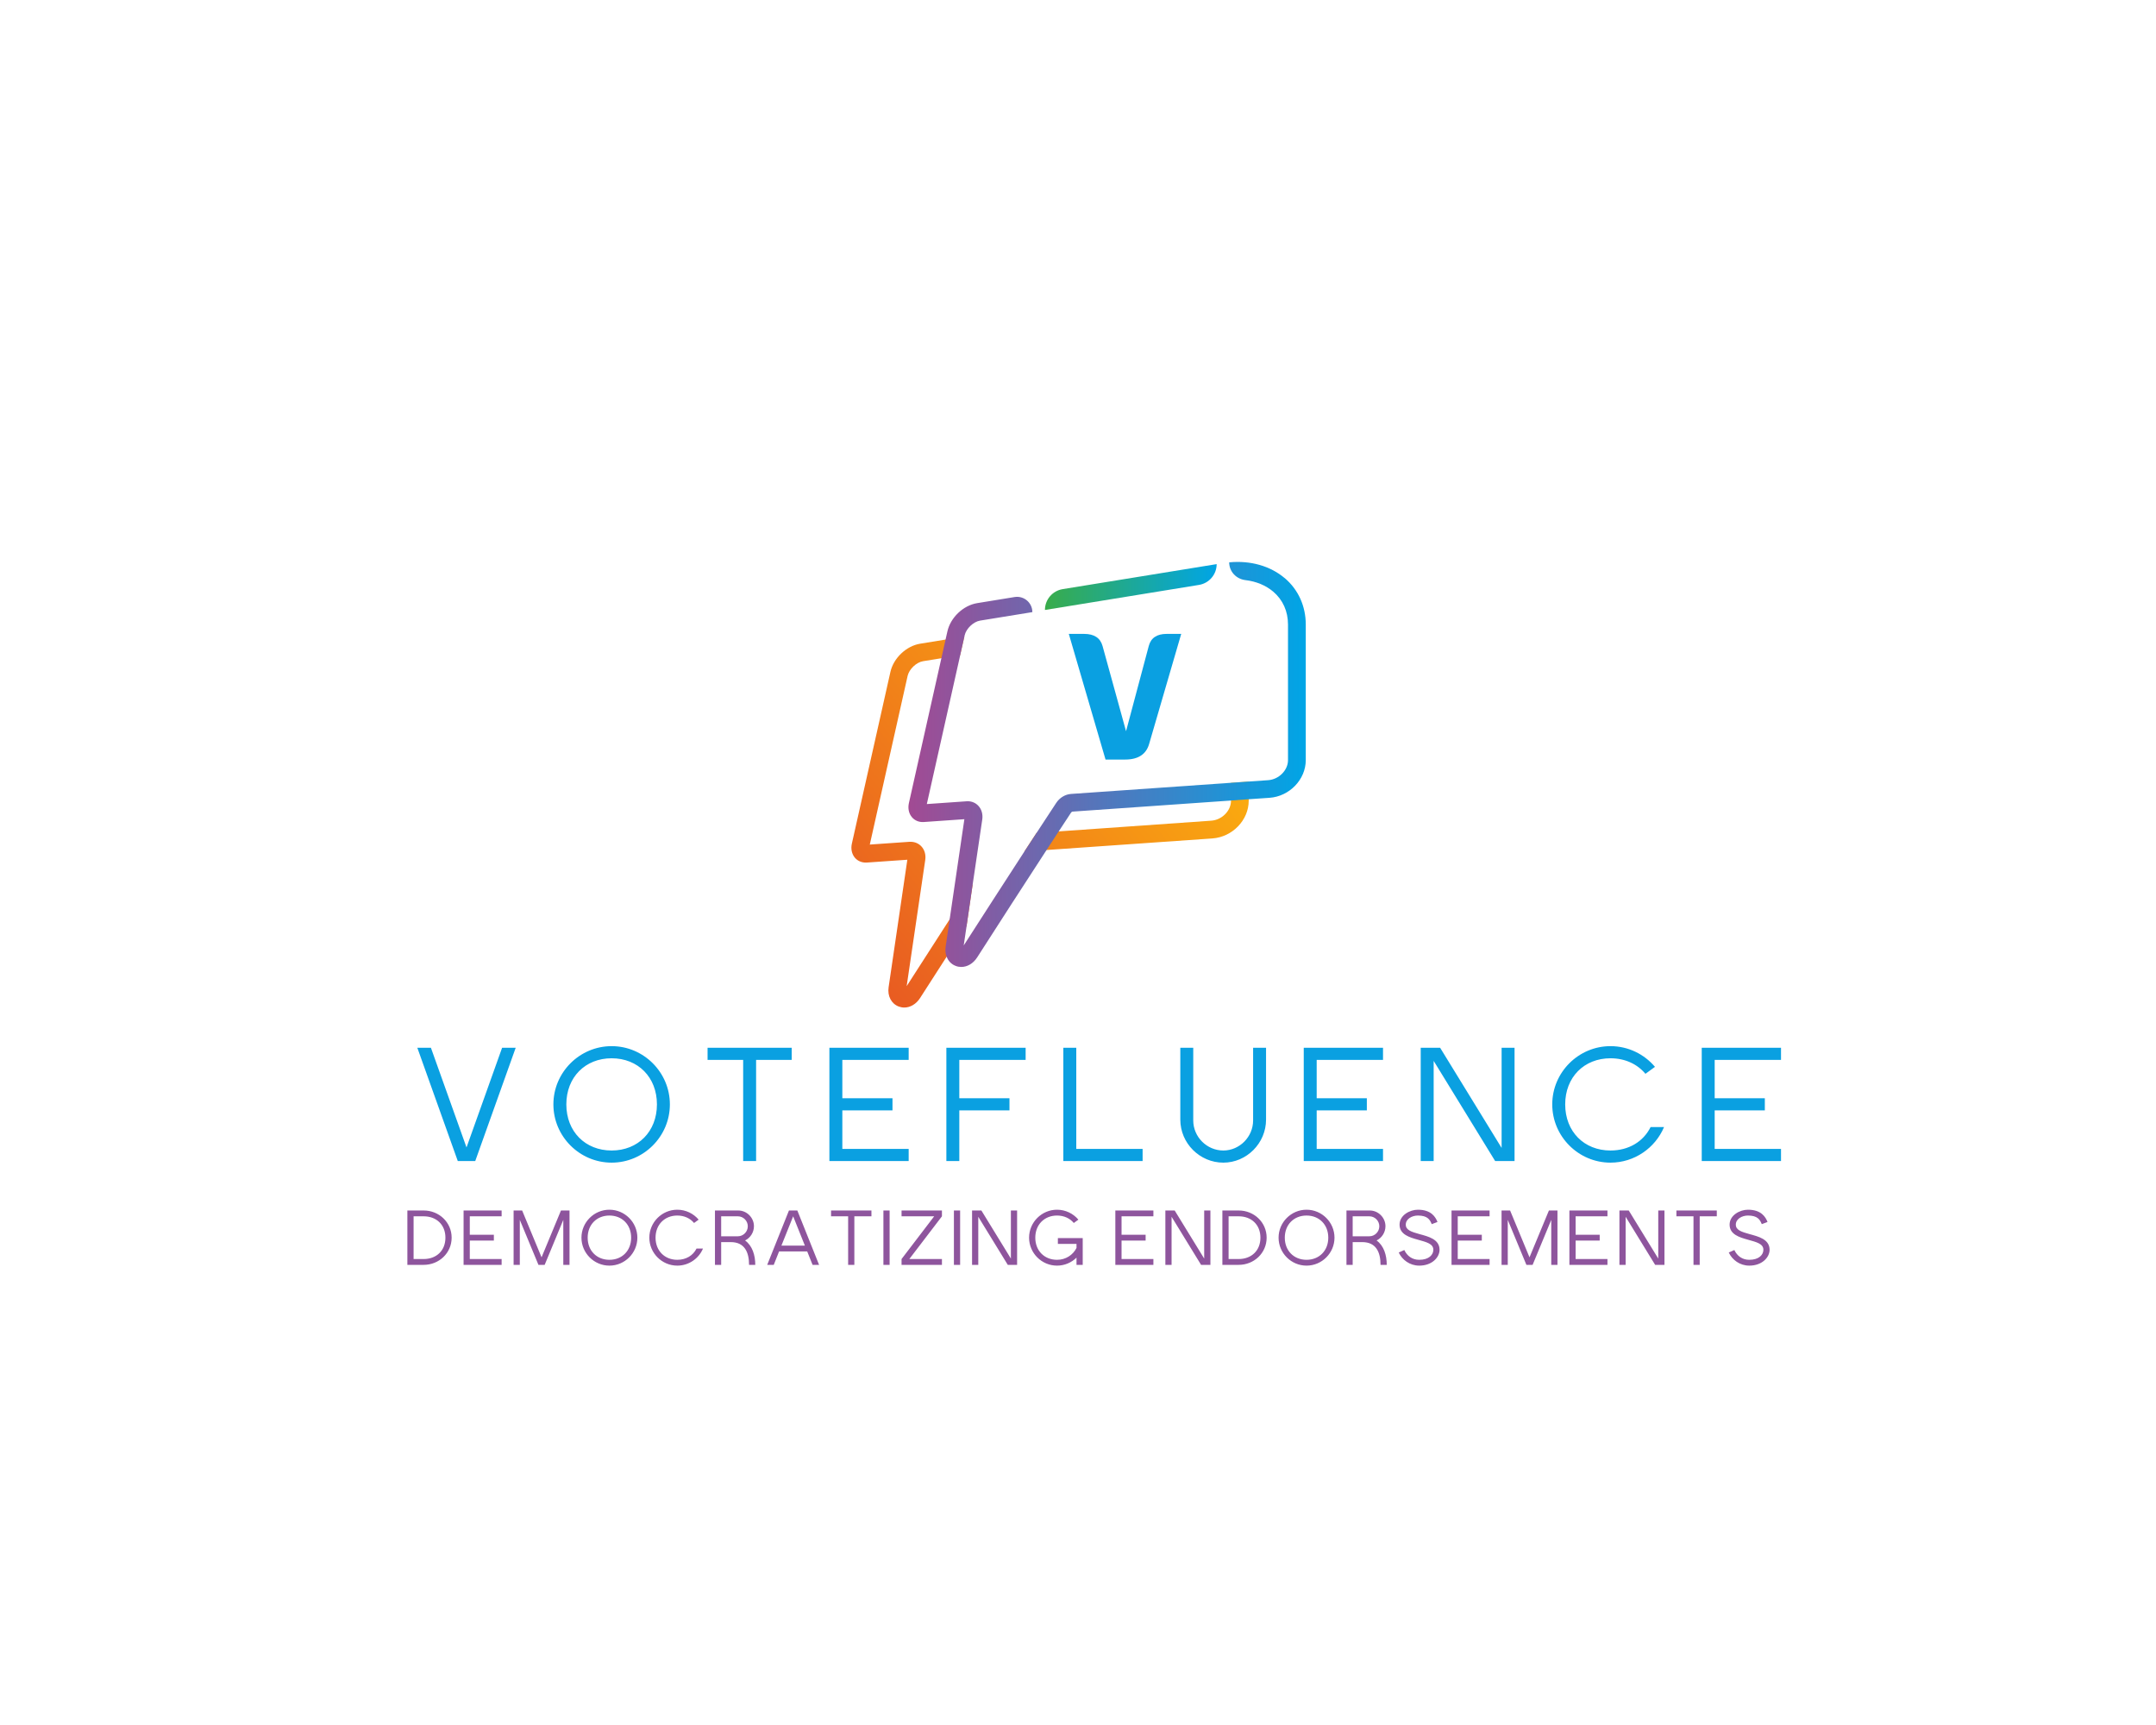 <?xml version="1.0" encoding="UTF-8" standalone="no" ?>
<!DOCTYPE svg PUBLIC "-//W3C//DTD SVG 1.1//EN" "http://www.w3.org/Graphics/SVG/1.1/DTD/svg11.dtd">
<svg xmlns="http://www.w3.org/2000/svg" xmlns:xlink="http://www.w3.org/1999/xlink" version="1.1" width="1280" height="1024" viewBox="0 0 1280 1024" xml:space="preserve">
<desc>Created with Fabric.js 5.3.0</desc>
<defs>
</defs>
<g transform="matrix(1 0 0 1 640 512)" id="background-logo"  >
<rect style="stroke: none; stroke-width: 0; stroke-dasharray: none; stroke-linecap: butt; stroke-dashoffset: 0; stroke-linejoin: miter; stroke-miterlimit: 4; fill: rgb(255,255,255); fill-opacity: 0; fill-rule: nonzero; opacity: 1;"  paint-order="stroke"  x="-640" y="-512" rx="0" ry="0" width="1280" height="1024" />
</g>
<g transform="matrix(1.921 0 0 1.921 640.346 465.837)" id="logo-logo"  >
<g style=""  paint-order="stroke"   >
		<g transform="matrix(0.873 0 0 0.873 -8.817 11.522)"  >
<linearGradient id="SVGID_54_76316" gradientUnits="userSpaceOnUse" gradientTransform="matrix(1 0 0 1 0 0)"  x1="10.98" y1="152.91" x2="152.71" y2="39.45">
<stop offset="0%" style="stop-color:rgb(232,90,34);stop-opacity: 1"/>
<stop offset="100%" style="stop-color:rgb(255,189,11);stop-opacity: 1"/>
</linearGradient>
<path style="stroke: none; stroke-width: 1; stroke-dasharray: none; stroke-linecap: butt; stroke-dashoffset: 0; stroke-linejoin: miter; stroke-miterlimit: 4; fill: url(#SVGID_54_76316); fill-rule: nonzero; opacity: 1;"  paint-order="stroke"  transform=" translate(-89.913, -113.2)" d="M 153.97 99.32 L 153.97 105.66 C 153.97 109.24 150.75 112.48 146.94 112.73 L 92.96 116.52 L 85.12 117.06 C 83.72 119.19 82.28 121.41 80.81 123.65 L 88.65 123.11 L 147.38 119.01 C 154.47 118.51 160.24 112.53 160.24 105.67 L 160.24 98.89 L 153.97 99.33 Z M 39.16 171.25 L 45.73 126.62 C 46 124.8 45.5 123.04 44.37 121.83 C 43.39 120.78 42.03 120.2 40.56 120.2 L 40.16 120.2 L 26.1 121.18 L 39.49 61.47 C 40.03 59.09 42.59 56.66 44.93 56.28 L 51.41 55.23 L 58.08 54.14 L 59.57 47.53 L 52.9 48.62 L 43.93 50.08 C 39.01 50.88 34.48 55.18 33.39 60.1 L 19.75 120.86 C 19.33 122.72 19.73 124.56 20.84 125.86 C 21.86 127.05 23.39 127.64 25.02 127.55 L 39.39 126.55 L 32.76 171.69 C 32.3 174.81 33.74 177.53 36.34 178.51 C 36.97 178.74 37.64 178.87 38.29 178.87 C 40.42 178.87 42.52 177.66 43.9 175.5 C 46.79 171.02 49.97 166.07 53.29 160.9 C 55.61 157.32 57.98 153.64 60.36 150 L 62.54 135.09 C 59.88 139.17 57.12 143.41 54.36 147.66 C 49.05 155.92 43.71 164.16 39.18 171.25 Z" stroke-linecap="round" />
</g>
		<g transform="matrix(0.873 0 0 0.873 8.813 -6.271)"  >
<linearGradient id="SVGID_55_76317" gradientUnits="userSpaceOnUse" gradientTransform="matrix(1 0 0 1 0 0)"  x1="39.75" y1="92.83" x2="180.41" y2="92.83">
<stop offset="0%" style="stop-color:rgb(162,74,147);stop-opacity: 1"/>
<stop offset="100%" style="stop-color:rgb(0,165,230);stop-opacity: 1"/>
</linearGradient>
<path style="stroke: none; stroke-width: 1; stroke-dasharray: none; stroke-linecap: butt; stroke-dashoffset: 0; stroke-linejoin: miter; stroke-miterlimit: 4; fill: url(#SVGID_55_76317); fill-rule: nonzero; opacity: 1;"  paint-order="stroke"  transform=" translate(-110.098, -92.828)" d="M 172.96 26.87 C 167.88 22.56 160.83 20.57 153.32 21.29 L 153.32 21.29 C 153.32 24.56 155.82 27.2 159.07 27.58 C 162.86 28.03 166.26 29.42 168.91 31.66 C 172.32 34.57 174.14 38.6 174.14 43.33 L 174.14 91.31 C 174.14 94.89 170.92 98.13 167.11 98.4 L 160.25 98.88 L 153.98 99.32 L 97.32 103.27 C 95.25 103.42 93.28 104.61 92.07 106.47 C 89.94 109.69 87.59 113.27 85.13 117.05 C 83.73 119.18 82.29 121.4 80.82 123.64 C 73.54 134.85 65.68 147.02 59.34 156.9 L 60.36 150 L 62.54 135.09 L 65.91 112.27 C 66.16 110.45 65.68 108.71 64.53 107.48 C 63.57 106.43 62.21 105.85 60.74 105.85 C 60.61 105.85 60.47 105.85 60.34 105.87 L 46.28 106.85 L 58.1 54.14 L 59.59 47.53 L 59.67 47.13 C 60.21 44.75 62.74 42.32 65.11 41.92 L 83.64 38.91 L 83.64 38.91 C 83.64 35.58 80.65 33.04 77.36 33.57 L 64.1 35.73 C 59.18 36.52 54.65 40.83 53.56 45.75 L 52.91 48.62 L 51.43 55.23 L 39.93 106.52 C 39.51 108.4 39.91 110.22 41.02 111.52 C 42.04 112.71 43.57 113.32 45.18 113.21 L 59.57 112.21 L 54.36 147.66 L 52.94 157.36 C 52.75 158.64 52.88 159.85 53.3 160.89 C 53.86 162.4 54.99 163.59 56.52 164.15 C 57.15 164.4 57.82 164.51 58.47 164.51 C 60.6 164.51 62.7 163.3 64.08 161.16 C 71.25 149.97 80.5 135.64 88.68 123.09 C 90.16 120.83 91.61 118.61 92.99 116.5 C 94.52 114.18 95.96 111.98 97.32 109.91 C 97.49 109.66 97.72 109.53 97.78 109.53 L 154 105.6 L 160.27 105.14 L 167.57 104.64 C 174.66 104.16 180.43 98.16 180.43 91.3 L 180.43 43.32 C 180.43 36.79 177.79 30.96 172.98 26.86 Z" stroke-linecap="round" />
</g>
		<g transform="matrix(0.873 0 0 0.873 16.138 -61.088)"  >
<linearGradient id="SVGID_56_76318" gradientUnits="userSpaceOnUse" gradientTransform="matrix(1 0 0 1 0 0)"  x1="88.09" y1="30.07" x2="148.87" y2="30.07">
<stop offset="0%" style="stop-color:rgb(57,172,74);stop-opacity: 1"/>
<stop offset="100%" style="stop-color:rgb(0,165,230);stop-opacity: 1"/>
</linearGradient>
<path style="stroke: none; stroke-width: 1; stroke-dasharray: none; stroke-linecap: butt; stroke-dashoffset: 0; stroke-linejoin: miter; stroke-miterlimit: 4; fill: url(#SVGID_56_76318); fill-rule: nonzero; opacity: 1;"  paint-order="stroke"  transform=" translate(-118.485, -30.065)" d="M 148.87 21.95 L 94.37 30.8 C 90.75 31.39 88.09 34.51 88.09 38.18 L 88.09 38.18 C 88.09 38.18 142.62 29.31 142.62 29.31 C 146.23 28.72 148.88 25.61 148.88 21.95 L 148.88 21.95 Z" stroke-linecap="round" />
</g>
</g>
</g>
<g transform="matrix(1.921 0 0 1.921 643.458 731.945)" id="text-logo"  >
<g style=""  paint-order="stroke"   >
		<g transform="matrix(1 0 0 1 0 0)" id="text-logo-path-0"  >
<filter id="SVGID_76312" y="-28.333%" height="156.667%" x="-20.342%" width="140.684%" >
	<feGaussianBlur in="SourceAlpha" stdDeviation="0"></feGaussianBlur>
	<feOffset dx="1.44" dy="1.44" result="oBlur" ></feOffset>
	<feFlood flood-color="rgb(25,161,223)" flood-opacity="1"/>
	<feComposite in2="oBlur" operator="in" />
	<feMerge>
		<feMergeNode></feMergeNode>
		<feMergeNode in="SourceGraphic"></feMergeNode>
	</feMerge>
</filter>
<path style="stroke: none; stroke-width: 0; stroke-dasharray: none; stroke-linecap: butt; stroke-dashoffset: 0; stroke-linejoin: miter; stroke-miterlimit: 4; fill: rgb(142,85,157); fill-rule: nonzero; opacity: 1;filter: url(#SVGID_76312);"  paint-order="stroke"  transform=" translate(-211.56, 8.4)" d="M 1.06 -16.8 L 1.06 0 L 6.1 0 C 10.85 0 14.74 -3.65 14.74 -8.4 C 14.74 -13.15 10.85 -16.8 6.1 -16.8 Z M 2.98 -1.8 L 2.98 -15 L 6.1 -15 C 10.01 -15 12.82 -12.43 12.82 -8.4 C 12.82 -4.37 10.01 -1.8 6.1 -1.8 Z M 18.43 -16.8 L 18.43 0 L 30.19 0 L 30.19 -1.8 L 20.35 -1.8 L 20.35 -7.51 L 27.79 -7.51 L 27.79 -9.31 L 20.35 -9.31 L 20.35 -15 L 30.19 -15 L 30.19 -16.8 Z M 33.89 -16.8 L 33.89 0 L 35.81 0 L 35.81 -13.9 L 41.57 0 L 43.49 0 L 49.25 -13.9 L 49.25 0 L 51.17 0 L 51.17 -16.8 L 48.53 -16.8 L 42.53 -2.33 L 36.53 -16.8 Z M 63.5 -1.56 C 59.59 -1.56 56.78 -4.37 56.78 -8.4 C 56.78 -12.43 59.59 -15.24 63.5 -15.24 C 67.42 -15.24 70.22 -12.43 70.22 -8.4 C 70.22 -4.37 67.42 -1.56 63.5 -1.56 Z M 54.86 -8.4 C 54.86 -3.65 58.75 0.24 63.5 0.24 C 68.26 0.24 72.14 -3.65 72.14 -8.4 C 72.14 -13.15 68.26 -17.04 63.5 -17.04 C 58.75 -17.04 54.86 -13.15 54.86 -8.4 Z M 84.48 0.24 C 88.03 0.24 91.13 -1.94 92.42 -5.04 L 90.43 -5.04 C 89.35 -2.88 87.19 -1.56 84.48 -1.56 C 80.57 -1.56 77.76 -4.37 77.76 -8.4 C 77.76 -12.43 80.57 -15.24 84.48 -15.24 C 86.64 -15.24 88.46 -14.38 89.66 -12.94 L 91.08 -13.97 C 89.5 -15.84 87.12 -17.04 84.48 -17.04 C 79.73 -17.04 75.84 -13.15 75.84 -8.4 C 75.84 -3.65 79.73 0.24 84.48 0.24 Z M 96.12 0 L 98.04 0 L 98.04 -7.03 L 101.02 -7.03 C 105.24 -7.03 106.66 -3.96 106.66 0 L 108.58 0 C 108.58 -2.98 107.69 -5.9 105.43 -7.54 C 107.04 -8.33 108.17 -10.01 108.17 -11.95 C 108.17 -14.59 105.96 -16.8 103.32 -16.8 L 96.12 -16.8 Z M 98.04 -8.83 L 98.04 -15 L 103.2 -15 C 104.88 -15 106.27 -13.61 106.27 -11.93 C 106.27 -10.22 104.88 -8.83 103.2 -8.83 Z M 118.99 -16.8 L 112.27 0 L 114.29 0 L 115.94 -4.15 L 124.63 -4.15 L 126.29 0 L 128.3 0 L 121.58 -16.8 Z M 116.66 -5.95 L 120.29 -15 L 123.91 -5.95 Z M 137.28 0 L 139.2 0 L 139.2 -15 L 144.48 -15 L 144.48 -16.8 L 132 -16.8 L 132 -15 L 137.28 -15 Z M 148.18 -16.8 L 148.18 0 L 150.1 0 L 150.1 -16.8 Z M 153.79 -1.8 L 153.79 0 L 166.27 0 L 166.27 -1.8 L 156.19 -1.8 L 166.27 -15 L 166.27 -16.8 L 153.79 -16.8 L 153.79 -15 L 163.87 -15 Z M 169.97 -16.8 L 169.97 0 L 171.89 0 L 171.89 -16.8 Z M 175.58 -16.8 L 175.58 0 L 177.5 0 L 177.5 -14.86 L 186.62 0 L 189.5 0 L 189.5 -16.8 L 187.58 -16.8 L 187.58 -1.94 L 178.46 -16.8 Z M 201.84 0.24 C 204.17 0.24 206.3 -0.7 207.86 -2.23 L 207.86 0 L 209.78 0 L 209.78 -8.28 L 202.1 -8.28 L 202.1 -6.48 L 207.86 -6.48 L 207.86 -5.23 C 206.78 -3.07 204.55 -1.56 201.84 -1.56 C 197.93 -1.56 195.12 -4.37 195.12 -8.4 C 195.12 -12.43 197.93 -15.24 201.84 -15.24 C 204 -15.24 205.82 -14.38 207.02 -12.94 L 208.44 -13.97 C 206.86 -15.84 204.48 -17.04 201.84 -17.04 C 197.09 -17.04 193.2 -13.15 193.2 -8.4 C 193.2 -3.65 197.09 0.24 201.84 0.24 Z M 219.86 -16.8 L 219.86 0 L 231.62 0 L 231.62 -1.8 L 221.78 -1.8 L 221.78 -7.51 L 229.22 -7.51 L 229.22 -9.31 L 221.78 -9.31 L 221.78 -15 L 231.62 -15 L 231.62 -16.8 Z M 235.32 -16.8 L 235.32 0 L 237.24 0 L 237.24 -14.86 L 246.36 0 L 249.24 0 L 249.24 -16.8 L 247.32 -16.8 L 247.32 -1.94 L 238.2 -16.8 Z M 252.94 -16.8 L 252.94 0 L 257.98 0 C 262.73 0 266.62 -3.65 266.62 -8.4 C 266.62 -13.15 262.73 -16.8 257.98 -16.8 Z M 254.86 -1.8 L 254.86 -15 L 257.98 -15 C 261.89 -15 264.7 -12.43 264.7 -8.4 C 264.7 -4.37 261.89 -1.8 257.98 -1.8 Z M 278.95 -1.56 C 275.04 -1.56 272.23 -4.37 272.23 -8.4 C 272.23 -12.43 275.04 -15.24 278.95 -15.24 C 282.86 -15.24 285.67 -12.43 285.67 -8.4 C 285.67 -4.37 282.86 -1.56 278.95 -1.56 Z M 270.31 -8.4 C 270.31 -3.65 274.2 0.24 278.95 0.24 C 283.7 0.24 287.59 -3.65 287.59 -8.4 C 287.59 -13.15 283.7 -17.04 278.95 -17.04 C 274.2 -17.04 270.31 -13.15 270.31 -8.4 Z M 291.29 0 L 293.21 0 L 293.21 -7.03 L 296.18 -7.03 C 300.41 -7.03 301.82 -3.96 301.82 0 L 303.74 0 C 303.74 -2.98 302.86 -5.9 300.6 -7.54 C 302.21 -8.33 303.34 -10.01 303.34 -11.95 C 303.34 -14.59 301.13 -16.8 298.49 -16.8 L 291.29 -16.8 Z M 293.21 -8.83 L 293.21 -15 L 298.37 -15 C 300.05 -15 301.44 -13.61 301.44 -11.93 C 301.44 -10.22 300.05 -8.83 298.37 -8.83 Z M 309.17 -4.58 L 307.44 -3.82 C 308.5 -1.54 310.87 0.24 313.78 0.24 C 317.78 0.24 320.06 -2.35 320.06 -4.66 C 320.06 -7.94 316.56 -8.76 313.87 -9.5 C 311.38 -10.2 309.62 -10.73 309.62 -12.43 C 309.62 -14.18 311.52 -15.24 313.37 -15.24 C 316.34 -15.24 317.09 -13.97 317.64 -12.58 L 319.42 -13.25 C 318.82 -14.78 317.5 -17.04 313.37 -17.04 C 310.87 -17.04 307.7 -15.34 307.7 -12.43 C 307.7 -9.38 310.78 -8.5 313.34 -7.78 C 316.03 -7.03 318.14 -6.53 318.14 -4.66 C 318.14 -3.12 316.78 -1.56 313.78 -1.56 C 311.62 -1.56 310.03 -2.74 309.17 -4.58 Z M 323.76 -16.8 L 323.76 0 L 335.52 0 L 335.52 -1.8 L 325.68 -1.8 L 325.68 -7.51 L 333.12 -7.51 L 333.12 -9.31 L 325.68 -9.31 L 325.68 -15 L 335.52 -15 L 335.52 -16.8 Z M 339.22 -16.8 L 339.22 0 L 341.14 0 L 341.14 -13.9 L 346.9 0 L 348.82 0 L 354.58 -13.9 L 354.58 0 L 356.5 0 L 356.5 -16.8 L 353.86 -16.8 L 347.86 -2.33 L 341.86 -16.8 Z M 360.19 -16.8 L 360.19 0 L 371.95 0 L 371.95 -1.8 L 362.11 -1.8 L 362.11 -7.51 L 369.55 -7.51 L 369.55 -9.31 L 362.11 -9.31 L 362.11 -15 L 371.95 -15 L 371.95 -16.8 Z M 375.65 -16.8 L 375.65 0 L 377.57 0 L 377.57 -14.86 L 386.69 0 L 389.57 0 L 389.57 -16.8 L 387.65 -16.8 L 387.65 -1.94 L 378.53 -16.8 Z M 398.54 0 L 400.46 0 L 400.46 -15 L 405.74 -15 L 405.74 -16.8 L 393.26 -16.8 L 393.26 -15 L 398.54 -15 Z M 411.17 -4.58 L 409.44 -3.82 C 410.5 -1.54 412.87 0.24 415.78 0.24 C 419.78 0.24 422.06 -2.35 422.06 -4.66 C 422.06 -7.94 418.56 -8.76 415.87 -9.5 C 413.38 -10.2 411.62 -10.73 411.62 -12.43 C 411.62 -14.18 413.52 -15.24 415.37 -15.24 C 418.34 -15.24 419.09 -13.97 419.64 -12.58 L 421.42 -13.25 C 420.82 -14.78 419.5 -17.04 415.37 -17.04 C 412.87 -17.04 409.7 -15.34 409.7 -12.43 C 409.7 -9.38 412.78 -8.5 415.34 -7.78 C 418.03 -7.03 420.14 -6.53 420.14 -4.66 C 420.14 -3.12 418.78 -1.56 415.78 -1.56 C 413.62 -1.56 412.03 -2.74 411.17 -4.58 Z" stroke-linecap="round" />
</g>
</g>
</g>
<g transform="matrix(1 0 0 1 325 377.156)" id="tagline-b7f606a3-8163-44c0-8f68-586458845a88-logo"  >
<g style=""  paint-order="stroke"   >
		<g transform="matrix(1 0 0 1 0 0)" id="tagline-b7f606a3-8163-44c0-8f68-586458845a88-logo-path-0"  >
<path style="stroke: none; stroke-width: 0; stroke-dasharray: none; stroke-linecap: butt; stroke-dashoffset: 0; stroke-linejoin: miter; stroke-miterlimit: 4; fill: rgb(50,171,93); fill-rule: nonzero; opacity: 1;"  paint-order="stroke"  transform=" translate(0, 0)" d="" stroke-linecap="round" />
</g>
</g>
</g>
<g transform="matrix(1.921 0 0 1.921 667.91 413.591)" id="tagline-8838c43f-db52-49b8-aa33-a772117c78c3-logo"  >
<g style=""  paint-order="stroke"   >
		<g transform="matrix(1 0 0 1 0 0)" id="tagline-8838c43f-db52-49b8-aa33-a772117c78c3-logo-path-0"  >
<path style="stroke: none; stroke-width: 0; stroke-dasharray: none; stroke-linecap: butt; stroke-dashoffset: 0; stroke-linejoin: miter; stroke-miterlimit: 4; fill: rgb(10,160,225); fill-rule: nonzero; opacity: 1;"  paint-order="stroke"  transform=" translate(-18.18, 19.415)" d="M 18.21 0 L 12.16 0 L 0.81 -38.83 L 5.53 -38.83 Q 10.2 -38.83 11.24 -35.09 L 11.24 -35.09 L 18.5 -8.76 L 25.52 -35.09 Q 26.5 -38.83 31.06 -38.83 L 31.06 -38.83 L 35.55 -38.83 L 25.64 -4.84 Q 24.26 0 18.21 0 L 18.21 0 Z" stroke-linecap="round" />
</g>
</g>
</g>
<g transform="matrix(1.921 0 0 1.921 646.806 649.83)" id="tagline-2658ce70-3319-4a95-89c2-42c1c2dc1135-logo"  >
<g style=""  paint-order="stroke"   >
		<g transform="matrix(1 0 0 1 0 0)" id="tagline-2658ce70-3319-4a95-89c2-42c1c2dc1135-logo-path-0"  >
<filter id="SVGID_76315" y="-28.333%" height="156.667%" x="-20.712%" width="141.424%" >
	<feGaussianBlur in="SourceAlpha" stdDeviation="0"></feGaussianBlur>
	<feOffset dx="3" dy="3" result="oBlur" ></feOffset>
	<feFlood flood-color="rgb(142,85,157)" flood-opacity="1"/>
	<feComposite in2="oBlur" operator="in" />
	<feMerge>
		<feMergeNode></feMergeNode>
		<feMergeNode in="SourceGraphic"></feMergeNode>
	</feMerge>
</filter>
<path style="stroke: none; stroke-width: 0; stroke-dasharray: none; stroke-linecap: butt; stroke-dashoffset: 0; stroke-linejoin: miter; stroke-miterlimit: 4; fill: rgb(10,160,225); fill-rule: nonzero; opacity: 1;filter: url(#SVGID_76315);"  paint-order="stroke"  transform=" translate(-212.925, 17.5)" d="M 14.7 0 L 20.1 0 L 32.6 -35 L 28.4 -35 L 17.4 -4.2 L 6.4 -35 L 2.2 -35 Z M 62.25 -3.25 C 54.1 -3.25 48.25 -9.1 48.25 -17.5 C 48.25 -25.9 54.1 -31.75 62.25 -31.75 C 70.4 -31.75 76.25 -25.9 76.25 -17.5 C 76.25 -9.1 70.4 -3.25 62.25 -3.25 Z M 44.25 -17.5 C 44.25 -7.6 52.35 0.5 62.25 0.5 C 72.15 0.5 80.25 -7.6 80.25 -17.5 C 80.25 -27.4 72.15 -35.5 62.25 -35.5 C 52.35 -35.5 44.25 -27.4 44.25 -17.5 Z M 102.9 0 L 106.9 0 L 106.9 -31.25 L 117.9 -31.25 L 117.9 -35 L 91.9 -35 L 91.9 -31.25 L 102.9 -31.25 Z M 129.55 -35 L 129.55 0 L 154.05 0 L 154.05 -3.75 L 133.55 -3.75 L 133.55 -15.65 L 149.05 -15.65 L 149.05 -19.4 L 133.55 -19.4 L 133.55 -31.25 L 154.05 -31.25 L 154.05 -35 Z M 165.7 0 L 169.7 0 L 169.7 -15.65 L 185.2 -15.65 L 185.2 -19.4 L 169.7 -19.4 L 169.7 -31.25 L 190.2 -31.25 L 190.2 -35 L 165.7 -35 Z M 201.85 -35 L 201.85 0 L 226.35 0 L 226.35 -3.75 L 205.85 -3.75 L 205.85 -35 Z M 251.3 0.5 C 258.5 0.5 264.5 -5.5 264.5 -12.8 L 264.5 -35 L 260.5 -35 L 260.5 -12.55 C 260.5 -7.45 256.3 -3.25 251.3 -3.25 C 246.2 -3.25 242 -7.45 242 -12.55 L 242 -35 L 238 -35 L 238 -12.8 C 238 -5.5 244 0.5 251.3 0.5 Z M 276.15 -35 L 276.15 0 L 300.65 0 L 300.65 -3.75 L 280.15 -3.75 L 280.15 -15.65 L 295.65 -15.65 L 295.65 -19.4 L 280.15 -19.4 L 280.15 -31.25 L 300.65 -31.25 L 300.65 -35 Z M 312.3 -35 L 312.3 0 L 316.3 0 L 316.3 -30.95 L 335.3 0 L 341.3 0 L 341.3 -35 L 337.3 -35 L 337.3 -4.05 L 318.3 -35 Z M 370.95 0.5 C 378.35 0.5 384.8 -4.05 387.5 -10.5 L 383.35 -10.5 C 381.1 -6 376.6 -3.25 370.95 -3.25 C 362.8 -3.25 356.95 -9.1 356.95 -17.5 C 356.95 -25.9 362.8 -31.75 370.95 -31.75 C 375.45 -31.75 379.25 -29.95 381.75 -26.95 L 384.7 -29.1 C 381.4 -33 376.45 -35.5 370.95 -35.5 C 361.05 -35.5 352.95 -27.4 352.95 -17.5 C 352.95 -7.6 361.05 0.5 370.95 0.5 Z M 399.15 -35 L 399.15 0 L 423.65 0 L 423.65 -3.75 L 403.15 -3.75 L 403.15 -15.65 L 418.65 -15.65 L 418.65 -19.4 L 403.15 -19.4 L 403.15 -31.25 L 423.65 -31.25 L 423.65 -35 Z" stroke-linecap="round" />
</g>
</g>
</g>
</svg>